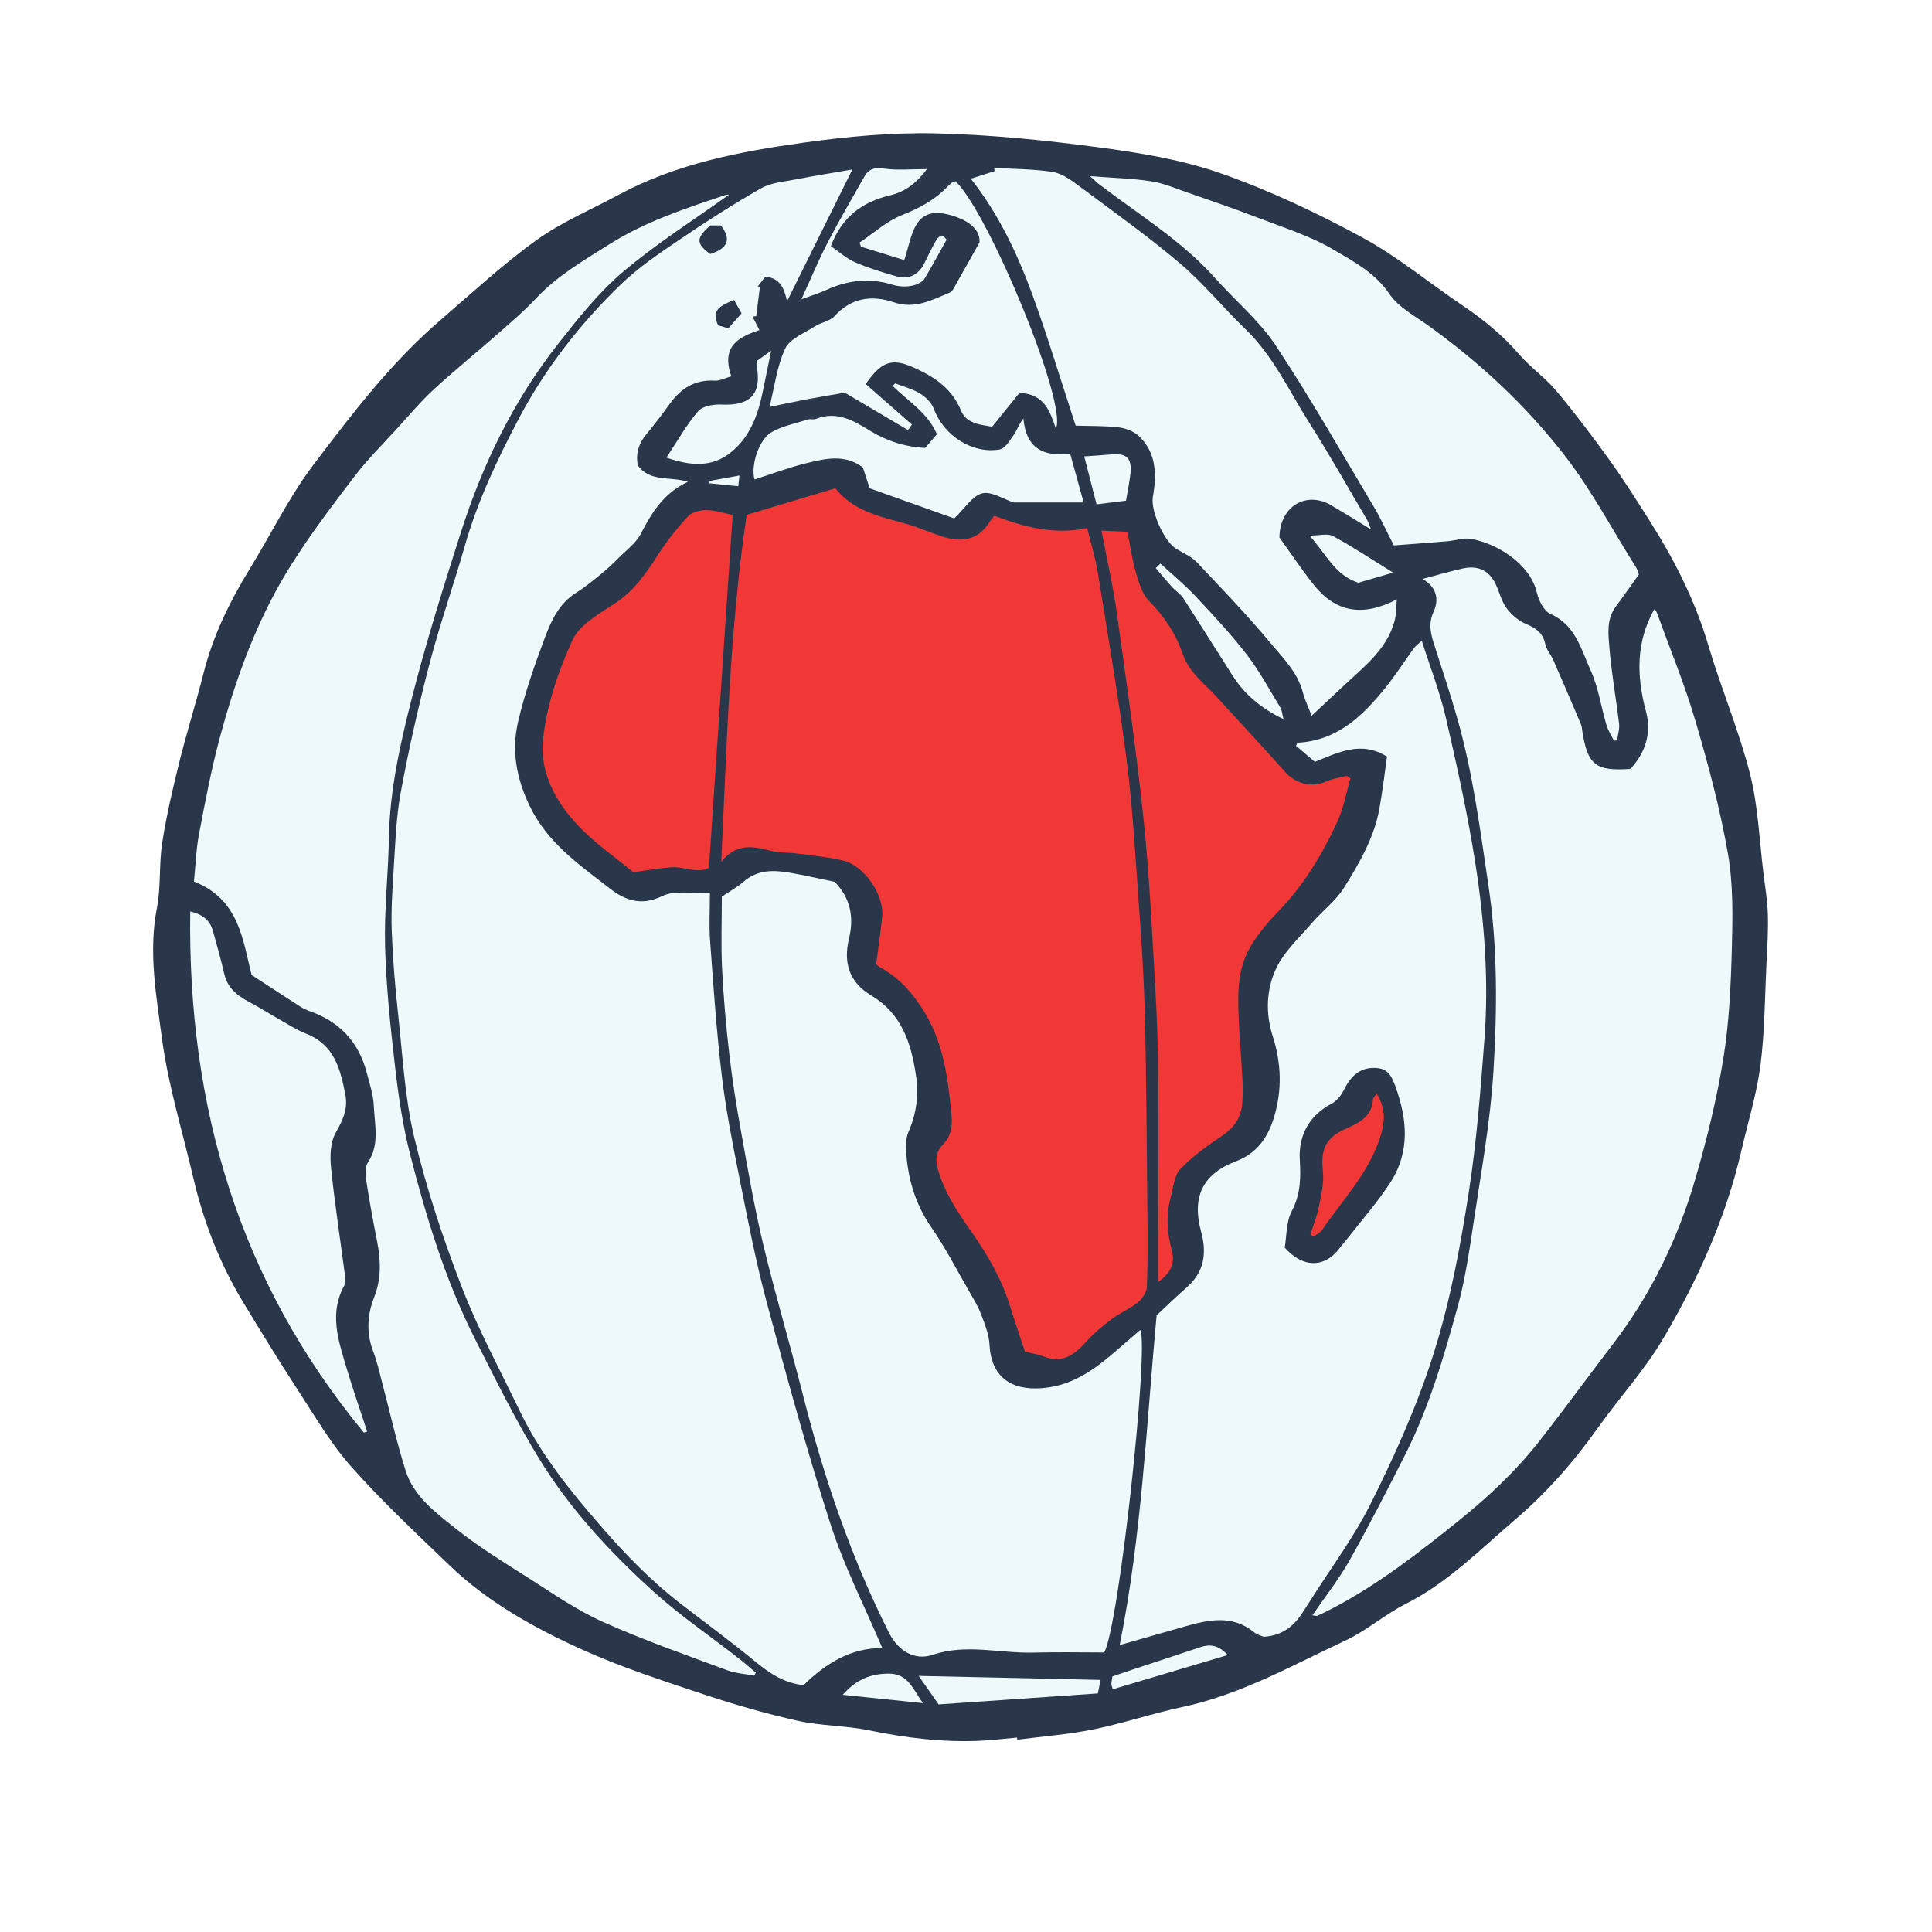 <svg version="1.1" id="svg" xmlns="http://www.w3.org/2000/svg" xmlns:xlink="http://www.w3.org/1999/xlink" x="0px" y="0px"
	 width="200px" height="200px" viewBox="0 0 200 200" enable-background="new 0 0 200 200" xml:space="preserve">
<path class="stroke" fill="#2a374b"  d="M183.007,94.677c-0.042-1.424-0.276-2.845-0.454-4.264c-0.432-3.454-0.549-6.99-1.402-10.336
	c-1.15-4.508-2.996-8.833-4.315-13.303c-1.363-4.617-3.502-8.825-6.061-12.852c-1.343-2.113-2.677-4.238-4.139-6.268
	c-1.77-2.459-3.598-4.885-5.542-7.206c-1.146-1.368-2.674-2.413-3.838-3.769c-1.701-1.98-3.676-3.586-5.824-5.036
	c-3.49-2.354-6.765-5.089-10.446-7.083c-4.701-2.545-9.593-4.857-14.63-6.623c-4.048-1.418-8.4-2.124-12.678-2.691
	c-5.592-0.742-11.237-1.312-16.871-1.438c-4.521-0.101-9.092,0.33-13.581,0.955c-6.61,0.92-13.184,2.169-19.17,5.393
	c-2.864,1.543-5.915,2.827-8.534,4.71c-3.479,2.502-6.642,5.449-9.903,8.25c-5.089,4.369-9.146,9.682-13.157,14.979
	c-2.526,3.337-4.389,7.174-6.589,10.763c-2.088,3.405-3.826,6.949-4.808,10.85c-0.774,3.071-1.735,6.096-2.498,9.169
	c-0.686,2.763-1.337,5.545-1.773,8.354c-0.348,2.237-0.123,4.572-0.553,6.786c-0.886,4.559-0.065,9.053,0.524,13.484
	c0.645,4.853,2.122,9.594,3.235,14.384c1.067,4.59,2.753,8.937,5.201,12.97c1.835,3.024,3.679,6.045,5.61,9.008
	c1.775,2.722,3.432,5.579,5.573,7.992c3.163,3.564,6.668,6.831,10.104,10.146c3.978,3.838,8.774,6.498,13.738,8.748
	c4.035,1.829,8.287,3.204,12.499,4.609c3.229,1.078,6.515,2.029,9.835,2.772c2.428,0.543,4.985,0.495,7.426,0.998
	c3.766,0.777,7.539,1.242,11.379,1.082c1.309-0.055,2.612-0.221,3.918-0.336c0.009,0.074,0.017,0.148,0.026,0.222
	c2.638-0.345,5.306-0.544,7.906-1.074c3.069-0.625,6.057-1.647,9.123-2.296c6.077-1.287,11.429-4.325,16.96-6.909
	c2.185-1.021,4.059-2.694,6.22-3.781c4.349-2.189,7.705-5.634,11.323-8.723c3.24-2.767,6.069-5.972,8.551-9.473
	c2.231-3.147,4.884-6.032,6.826-9.341c3.564-6.072,6.461-12.486,8.055-19.408c0.675-2.934,1.586-5.837,1.968-8.808
	c0.449-3.503,0.451-7.064,0.624-10.601C182.948,98.013,183.057,96.342,183.007,94.677z"/>
<path fill-rule="evenodd" clip-rule="evenodd" fill="#eef9fc" class="fill" d="M88.24,17.541c-2.333,4.706-4.526,9.129-6.765,13.646
	c-0.281-1.246-0.662-2.412-2.251-2.543c-0.255,0.329-0.516,0.665-0.776,1.001c0.073,0.016,0.146,0.031,0.22,0.046
	c-0.128,1.015-0.256,2.03-0.385,3.045c-0.13,0.009-0.259,0.018-0.389,0.026c0.226,0.438,0.451,0.876,0.726,1.409
	c-2.078,0.691-4.021,1.629-2.914,4.785c-0.617,0.17-1.18,0.48-1.724,0.448c-2.055-0.122-3.499,0.805-4.648,2.401
	c-0.767,1.065-1.559,2.116-2.402,3.121c-0.798,0.95-1.137,1.99-0.911,3.226c1.205,1.77,3.274,1.139,5.192,1.722
	c-2.536,1.182-3.752,3.212-4.885,5.394c-0.501,0.966-1.494,1.686-2.29,2.49c-0.556,0.562-1.133,1.108-1.745,1.606
	c-0.854,0.695-1.705,1.41-2.637,1.987c-1.753,1.087-2.569,2.85-3.234,4.616c-1.075,2.855-2.092,5.76-2.785,8.725
	c-0.697,2.983-0.198,5.846,1.189,8.733c1.853,3.855,5.154,6.102,8.3,8.55c1.538,1.196,3.232,1.862,5.413,0.792
	c1.294-0.635,3.088-0.251,4.95-0.34c0,1.8-0.098,3.385,0.018,4.955c0.343,4.636,0.656,9.279,1.203,13.893
	c0.414,3.498,1.098,6.971,1.788,10.429c0.872,4.365,1.705,8.749,2.855,13.044c2.07,7.73,4.182,15.46,6.637,23.073
	c1.405,4.357,3.52,8.484,5.348,12.791c-3.261-0.047-5.888,1.608-8.156,3.838c-2.045-0.221-3.542-1.252-5.015-2.459
	c-2.49-2.041-5.083-3.957-7.637-5.918c-3.05-2.342-5.705-5.072-8.23-7.972c-3.233-3.713-6.313-7.511-8.463-11.972
	c-2.067-4.289-4.341-8.503-6.05-12.934c-1.938-5.025-3.646-10.182-4.896-15.415c-1-4.181-1.211-8.556-1.685-12.855
	c-0.308-2.805-0.542-5.623-0.65-8.441c-0.079-2.068,0.044-4.15,0.18-6.219c0.18-2.745,0.247-5.522,0.744-8.214
	c0.834-4.518,1.854-9.011,3.015-13.458c1.061-4.063,2.469-8.035,3.621-12.077c1.316-4.618,3.344-8.92,5.572-13.145
	c2.757-5.229,6.354-9.844,10.581-13.93c1.841-1.78,4.021-3.235,6.152-4.683c2.728-1.854,5.511-3.639,8.375-5.271
	c1.016-0.58,2.328-0.67,3.52-0.903C84.24,18.208,86.178,17.9,88.24,17.541z M73.514,26.296c1.854-0.577,2.211-1.535,1.117-2.956
	c-0.373,0-0.764,0-1.102,0C72.042,24.65,72.037,25.197,73.514,26.296z M74.33,33.678c0.406,0.118,0.77,0.224,1.065,0.31
	c0.482-0.545,0.892-1.009,1.373-1.553c-0.257-0.455-0.521-0.921-0.776-1.373C74.122,31.771,73.766,32.321,74.33,33.678z"/>
<path fill-rule="evenodd" clip-rule="evenodd" fill="#F13836" d="M77.298,53.295c3.039-0.911,6.067-1.818,9.169-2.748
	c1.875,2.363,4.626,2.926,7.309,3.67c1.367,0.379,2.666,1.001,4.029,1.399c1.892,0.552,3.538,0.21,4.649-1.604
	c0.142-0.231,0.338-0.43,0.486-0.614c3.095,1.158,6.174,1.997,9.603,1.27c0.388,1.598,0.849,3.071,1.094,4.58
	c1.036,6.389,2.125,12.773,2.961,19.189c0.596,4.572,0.867,9.189,1.199,13.792c0.304,4.21,0.603,8.426,0.71,12.645
	c0.175,6.814,0.201,13.633,0.269,20.45c0.026,2.618,0.05,5.238-0.049,7.853c-0.021,0.562-0.454,1.253-0.909,1.625
	c-0.822,0.673-1.852,1.087-2.706,1.728c-0.945,0.709-1.877,1.475-2.661,2.353c-1.199,1.342-2.437,2.287-4.354,1.558
	c-0.628-0.239-1.306-0.348-2-0.526c-0.501-1.528-1.034-3.059-1.506-4.608c-0.892-2.921-2.42-5.518-4.16-7.983
	c-1.362-1.93-2.632-3.868-3.315-6.167c-0.305-1.029-0.249-1.908,0.471-2.646c0.834-0.856,1.023-1.854,0.921-2.966
	c-0.343-3.732-0.786-7.435-2.792-10.74c-1.148-1.891-2.541-3.524-4.508-4.607c-0.202-0.111-0.374-0.278-0.51-0.382
	c0.218-1.694,0.462-3.307,0.625-4.927c0.224-2.243-1.836-5.271-4.059-5.808c-1.533-0.37-3.124-0.505-4.693-0.715
	c-0.983-0.131-2.01-0.072-2.953-0.332c-1.866-0.514-3.559-0.628-4.956,1.202C75.241,77.209,75.521,65.229,77.298,53.295z"/>
<path fill-rule="evenodd" clip-rule="evenodd" fill="#eef9fc" class="fill" d="M147.245,59.933c1.507-0.396,2.793-0.767,4.096-1.068
	c1.752-0.405,2.931,0.239,3.62,1.891c0.32,0.768,0.546,1.617,1.039,2.258c0.497,0.646,1.198,1.247,1.94,1.563
	c1.022,0.437,1.785,0.906,2.024,2.091c0.119,0.589,0.586,1.099,0.837,1.67c0.969,2.206,1.919,4.42,2.859,6.638
	c0.106,0.251,0.109,0.547,0.154,0.823c0.556,3.4,1.4,4.056,4.961,3.796c1.562-1.652,2.206-3.742,1.629-5.885
	c-0.993-3.694-1.075-7.218,0.845-10.641c0.041,0.049,0.2,0.165,0.255,0.318c1.355,3.734,2.879,7.419,4,11.224
	c1.332,4.521,2.556,9.103,3.367,13.739c0.557,3.185,0.495,6.511,0.41,9.766c-0.099,3.81-0.267,7.652-0.873,11.405
	c-0.683,4.223-1.708,8.414-2.909,12.524c-1.807,6.184-4.577,11.94-8.522,17.088c-2.539,3.313-4.994,6.692-7.566,9.979
	c-2.439,3.118-5.308,5.814-8.394,8.297c-4.165,3.349-8.367,6.631-13.129,9.113c-0.494,0.258-0.995,0.504-1.5,0.737
	c-0.086,0.04-0.215-0.013-0.531-0.042c1.342-1.961,2.75-3.738,3.849-5.689c2.006-3.564,3.864-7.213,5.718-10.86
	c2.479-4.878,4.016-10.111,5.462-15.352c0.779-2.825,1.21-5.757,1.643-8.664c0.778-5.229,1.748-10.457,2.069-15.719
	c0.391-6.393,0.443-12.825-0.508-19.214c-0.866-5.817-1.609-11.655-3.224-17.328c-0.706-2.479-1.517-4.93-2.312-7.383
	c-0.394-1.218-0.762-2.347-0.152-3.677C148.988,62.055,148.738,60.765,147.245,59.933z"/>
<path fill-rule="evenodd" clip-rule="evenodd" fill="#eef9fc" class="fill" d="M130.815,169.438c-0.207-0.094-0.661-0.202-0.987-0.467
	c-2.257-1.829-4.693-1.307-7.153-0.606c-2.167,0.617-4.334,1.235-6.765,1.928c2.28-11.358,2.762-22.743,3.822-34.137
	c1.01-0.938,2.035-1.938,3.11-2.88c1.813-1.59,2.109-3.525,1.5-5.755c-0.98-3.596,0.128-5.983,3.624-7.315
	c2.197-0.837,3.29-2.5,3.907-4.506c0.86-2.795,0.785-5.626-0.127-8.457c-0.755-2.344-0.66-4.843,0.363-6.997
	c0.829-1.747,2.381-3.164,3.677-4.671c1.083-1.26,2.482-2.301,3.348-3.685c1.589-2.542,3.119-5.169,3.664-8.193
	c0.315-1.747,0.519-3.514,0.787-5.371c-2.671-1.675-5.015-0.443-7.471,0.537c-0.66-0.562-1.307-1.113-1.953-1.664
	c0.057-0.104,0.114-0.209,0.171-0.314c4.036-0.206,6.652-2.696,8.989-5.57c1.096-1.348,2.035-2.823,3.058-4.23
	c0.152-0.21,0.38-0.365,0.801-0.76c0.884,2.781,1.886,5.337,2.497,7.983c1.151,4.987,2.261,9.998,3.049,15.051
	c0.94,6.031,1.407,12.135,0.94,18.245c-0.4,5.234-0.797,10.485-1.596,15.667c-0.857,5.556-1.875,11.09-3.553,16.504
	c-1.715,5.535-4.07,10.78-6.64,15.917c-1.736,3.469-4.1,6.624-6.183,9.919c-0.213,0.336-0.436,0.666-0.644,1.005
	C134.118,168.141,132.936,169.313,130.815,169.438z M132.996,129.152c1.895,2.154,4.145,2.085,5.646,0.098
	c0.311-0.411,0.66-0.791,0.975-1.198c1.461-1.887,3.059-3.687,4.343-5.688c2.023-3.154,1.722-6.548,0.484-9.917
	c-0.327-0.889-0.669-1.776-1.875-1.882c-1.551-0.135-2.627,0.584-3.452,2.27c-0.273,0.559-0.749,1.147-1.286,1.428
	c-2.221,1.163-3.423,3.201-3.278,5.76c0.104,1.825,0.109,3.572-0.819,5.325C133.125,126.501,133.194,128.013,132.996,129.152z"/>
<path fill-rule="evenodd" clip-rule="evenodd" fill="#eef9fc" class="fill" d="M75.476,20.147c-3.639,2.612-7.521,5.062-10.989,8
	c-2.527,2.141-4.642,4.821-6.707,7.445c-4.597,5.84-7.814,12.444-10.065,19.499c-1.819,5.703-3.62,11.423-5.093,17.221
	c-1.2,4.72-2.277,9.499-2.362,14.433c-0.064,3.746-0.502,7.494-0.397,11.23c0.118,4.208,0.564,8.415,1.051,12.601
	c0.351,3.021,0.805,6.059,1.56,9c1.689,6.585,3.679,13.092,6.773,19.183c2.124,4.18,4.195,8.408,6.654,12.39
	c3.172,5.138,7.289,9.572,11.753,13.615c2.734,2.476,5.815,4.569,8.733,6.844c0.635,0.495,1.238,1.029,1.855,1.545
	c-0.059,0.104-0.118,0.208-0.177,0.312c-0.946-0.185-1.939-0.243-2.83-0.575c-4.313-1.609-8.674-3.124-12.866-5.011
	c-2.736-1.231-5.244-2.992-7.793-4.61c-2.508-1.592-5.056-3.16-7.371-5.008c-2.083-1.662-4.371-3.334-5.221-6.033
	c-0.954-3.026-1.64-6.136-2.453-9.207c-0.273-1.034-0.502-2.089-0.885-3.083c-0.741-1.923-0.639-3.806,0.097-5.678
	c0.745-1.896,0.675-3.808,0.292-5.759c-0.42-2.139-0.816-4.285-1.146-6.439c-0.087-0.566-0.084-1.301,0.207-1.742
	c1.228-1.86,0.681-3.875,0.602-5.821c-0.047-1.173-0.446-2.34-0.747-3.494c-0.829-3.177-2.838-5.267-5.927-6.345
	c-0.335-0.117-0.665-0.279-0.964-0.471c-1.545-0.992-3.081-2-5.007-3.256c-0.906-3.437-1.221-7.837-5.976-9.671
	c0.175-1.718,0.225-3.349,0.527-4.932c0.641-3.354,1.274-6.719,2.163-10.011c1.695-6.284,3.923-12.391,7.42-17.917
	c1.997-3.157,4.264-6.151,6.538-9.121c1.342-1.753,2.924-3.323,4.416-4.96c1.228-1.348,2.406-2.755,3.742-3.988
	c2.092-1.932,4.314-3.723,6.453-5.606c1.427-1.256,2.889-2.489,4.187-3.873c2.185-2.331,4.898-3.886,7.552-5.564
	c3.719-2.353,7.843-3.703,11.963-5.083C75.216,20.146,75.419,20.154,75.476,20.147z"/>
<path fill-rule="evenodd" clip-rule="evenodd" fill="#eef9fc" class="fill" d="M74.724,92.816c0.785-0.529,1.59-0.961,2.261-1.547
	c1.423-1.246,3.064-1.214,4.747-0.93c1.524,0.258,3.033,0.611,4.662,0.945c1.6,1.595,2.045,3.614,1.5,5.855
	c-0.625,2.571,0.048,4.569,2.296,5.912c3.132,1.871,4.111,4.852,4.62,8.198c0.317,2.085,0.08,4.002-0.766,5.926
	c-0.299,0.681-0.283,1.556-0.221,2.328c0.22,2.733,0.993,5.255,2.597,7.567c1.445,2.083,2.608,4.361,3.878,6.563
	c0.455,0.789,0.94,1.576,1.261,2.42c0.387,1.018,0.82,2.087,0.874,3.151c0.166,3.303,2.215,4.773,5.482,4.493
	c4.085-0.349,6.604-3.033,9.409-5.4c0.213-0.18,0.418-0.369,0.63-0.551c0.029-0.025,0.072-0.035,0.108-0.052
	c0.856,2.221-2.245,30.721-3.756,33.367c-2.344,0-4.847-0.054-7.346,0.013c-3.467,0.093-6.932-0.946-10.415,0.233
	c-1.87,0.633-3.578-0.417-4.517-2.284c-3.928-7.812-6.722-16.029-8.872-24.487c-1.33-5.231-2.873-10.41-4.135-15.657
	c-0.926-3.854-1.59-7.773-2.297-11.676c-0.479-2.651-0.908-5.317-1.218-7.992c-0.344-2.965-0.609-5.944-0.755-8.924
	C74.626,97.784,74.724,95.27,74.724,92.816z"/>
<path fill-rule="evenodd" clip-rule="evenodd" fill="#eef9fc" class="fill" d="M132.446,55.64c1.125,1.56,2.267,3.275,3.542,4.884
	c2.253,2.841,5.046,3.379,8.613,1.523c-0.088,0.895-0.061,1.605-0.24,2.259c-0.809,2.937-3.146,4.699-5.227,6.653
	c-1.056,0.991-2.116,1.978-3.354,3.134c-0.36-0.941-0.706-1.647-0.9-2.393c-0.557-2.142-2.119-3.646-3.446-5.238
	c-2.391-2.868-4.986-5.569-7.56-8.279c-0.555-0.584-1.373-0.924-2.085-1.35c-1.288-0.769-2.694-3.956-2.443-5.399
	c0.399-2.303,0.388-4.575-1.479-6.313c-0.525-0.489-1.361-0.796-2.09-0.881c-1.462-0.17-2.948-0.13-4.424-0.176
	c-1.529-4.666-2.862-9.106-4.445-13.456c-1.574-4.326-3.546-8.485-6.407-12.107c0.938-0.3,1.7-0.544,2.462-0.788
	c-0.019-0.112-0.038-0.225-0.058-0.337c2.025,0.122,4.071,0.111,6.066,0.424c0.948,0.149,1.871,0.818,2.68,1.42
	c3.543,2.637,7.152,5.205,10.518,8.057c2.424,2.054,4.448,4.571,6.746,6.782c2.903,2.793,4.537,6.429,6.644,9.744
	c2.088,3.286,3.996,6.685,5.976,10.039c0.133,0.225,0.204,0.487,0.399,0.968c-1.521-0.925-2.814-1.733-4.128-2.506
	C135.251,50.802,132.479,52.379,132.446,55.64z"/>
<path fill-rule="evenodd" clip-rule="evenodd" fill="#eef9fc" class="fill" d="M112.845,18.236c2.355,0.183,4.346,0.233,6.3,0.527
	c1.254,0.188,2.463,0.708,3.675,1.13c2.495,0.867,4.996,1.72,7.459,2.67c2.621,1.01,5.357,1.859,7.75,3.273
	c2.087,1.232,4.309,2.384,5.805,4.597c0.933,1.382,2.634,2.271,4.054,3.292c5.339,3.843,10.089,8.256,14.132,13.489
	c2.81,3.638,4.916,7.679,7.351,11.53c0.144,0.229,0.205,0.51,0.287,0.723c-0.819,1.141-1.585,2.244-2.389,3.319
	c-0.998,1.335-0.775,2.893-0.657,4.344c0.212,2.608,0.689,5.193,0.994,7.794c0.065,0.553-0.133,1.138-0.21,1.708
	c-0.106,0.017-0.211,0.033-0.317,0.05c-0.264-0.538-0.609-1.051-0.777-1.618c-0.561-1.887-0.833-3.896-1.639-5.665
	c-0.988-2.169-1.557-4.702-4.173-5.85c-0.675-0.296-1.209-1.396-1.403-2.221c-0.71-3.032-4.275-5.141-6.87-5.552
	c-0.754-0.12-1.569,0.184-2.36,0.251c-1.871,0.159-3.743,0.293-5.566,0.434c-0.793-1.541-1.364-2.814-2.074-4.003
	c-3.345-5.598-6.569-11.279-10.167-16.71c-1.695-2.56-4.163-4.602-6.229-6.924c-3.484-3.914-7.939-6.613-12.045-9.752
	C113.537,18.892,113.327,18.672,112.845,18.236z"/>
<path fill-rule="evenodd" clip-rule="evenodd" fill="#F13836" d="M114.021,54.93c0.928,0.044,1.707,0.081,2.695,0.127
	c0.287,1.437,0.472,2.841,0.866,4.184c0.306,1.046,0.644,2.241,1.368,2.972c1.581,1.595,2.762,3.38,3.481,5.467
	c0.688,1.997,2.353,3.168,3.678,4.63c2.292,2.527,4.627,5.015,6.893,7.564c1.165,1.311,2.781,1.7,4.384,0.993
	c0.633-0.279,1.346-0.376,2.022-0.556c0.131,0.086,0.262,0.172,0.393,0.258c-0.433,1.482-0.696,3.041-1.331,4.431
	c-1.543,3.377-3.442,6.538-6.048,9.256c-1.259,1.313-2.51,2.75-3.303,4.358c-0.673,1.362-0.923,3.05-0.933,4.596
	c-0.018,2.844,0.29,5.689,0.435,8.536c0.042,0.831,0.04,1.669-0.025,2.498c-0.114,1.437-0.824,2.476-2.045,3.304
	c-1.536,1.043-3.09,2.133-4.358,3.467c-0.65,0.683-0.733,1.932-1.004,2.943c-0.494,1.841-0.383,3.668,0.12,5.51
	c0.345,1.263-0.091,2.334-1.42,3.244c0-1.588-0.001-3.013,0-4.438c0.007-5.512,0.052-11.024,0.011-16.536
	c-0.024-3.148-0.12-6.301-0.303-9.444c-0.34-5.797-0.598-11.607-1.204-17.379c-0.754-7.182-1.783-14.337-2.783-21.491
	C115.221,60.65,114.586,57.909,114.021,54.93z"/>
<path fill-rule="evenodd" clip-rule="evenodd" fill="#F13836" d="M75.846,53.312c-0.815,12.111-1.628,24.205-2.457,36.521
	c-1.153,0.651-2.577-0.168-3.961-0.051c-1.376,0.116-2.742,0.36-3.862,0.514c-1.845-1.509-3.631-2.771-5.177-4.278
	c-2.627-2.561-4.545-5.81-4.179-9.42c0.357-3.523,1.567-7.075,3.045-10.321c0.744-1.634,2.815-2.767,4.464-3.858
	c1.934-1.281,3.147-3.063,4.361-4.938c0.927-1.432,1.994-2.794,3.154-4.043c0.412-0.443,1.285-0.642,1.941-0.629
	C74.103,52.826,75.024,53.144,75.846,53.312z"/>
<path fill-rule="evenodd" clip-rule="evenodd" fill="#eef9fc" class="fill" d="M37.67,148.304c-12.915-15.619-18.258-33.747-17.977-53.951
	c1.332,0.314,2.05,0.95,2.349,2.021c0.415,1.485,0.834,2.972,1.182,4.473c0.371,1.602,1.572,2.355,2.881,3.051
	c0.859,0.456,1.679,0.985,2.527,1.461c1.024,0.574,2.017,1.237,3.101,1.667c2.875,1.14,3.497,3.631,4.013,6.261
	c0.299,1.523-0.258,2.67-0.994,3.974c-0.563,0.997-0.604,2.441-0.48,3.646c0.385,3.747,0.964,7.475,1.453,11.212
	c0.041,0.309,0.065,0.69-0.075,0.942c-1.603,2.879-0.625,5.695,0.206,8.494c0.661,2.23,1.431,4.428,2.153,6.64
	C37.896,148.231,37.783,148.268,37.67,148.304z"/>
<path fill-rule="evenodd" clip-rule="evenodd" fill="#eef9fc" class="fill" d="M93.996,44.519c-2.222-1.313-4.444-2.626-6.544-3.868
	c-1.37,0.237-2.61,0.438-3.844,0.67c-1.239,0.234-2.471,0.501-3.947,0.803c0.515-2.063,0.76-4.194,1.622-6.038
	c0.475-1.016,1.962-1.585,3.04-2.283c0.657-0.425,1.583-0.546,2.077-1.087c1.749-1.919,3.889-2.181,6.116-1.425
	c2.204,0.748,3.959-0.238,5.805-1.006c0.304-0.126,0.487-0.592,0.679-0.927c0.742-1.295,1.465-2.601,2.403-4.274
	c0.068-1.129-0.812-2.228-3.124-2.847c-3.736-1-3.816,2.165-4.673,4.688c-1.588-0.492-3.037-0.941-4.486-1.391
	c-0.045-0.142-0.089-0.284-0.134-0.426c1.449-0.969,2.791-2.21,4.375-2.837c1.823-0.722,3.442-1.586,4.775-3.002
	c0.133-0.142,0.282-0.272,0.44-0.384c0.095-0.066,0.222-0.086,0.335-0.126c3.408,3.215,11.664,23.146,10.39,25.606
	c-0.618-1.829-1.198-3.584-3.766-3.695c-0.776,0.962-1.73,2.142-2.832,3.506c-1.087-0.209-2.644-0.275-3.205-1.639
	c-0.909-2.209-2.529-3.371-4.586-4.339c-2.435-1.146-3.522-0.98-5.294,1.556c1.572,1.38,3.179,2.79,4.785,4.199
	C94.269,44.142,94.132,44.331,93.996,44.519z"/>
<path fill-rule="evenodd" clip-rule="evenodd" fill="#eef9fc" class="fill" d="M89.324,48.39c-1.877-1.412-3.87-0.917-5.787-0.455
	c-1.839,0.443-3.621,1.124-5.428,1.699c-0.413-1.425,0.442-4.164,1.801-4.918c1.133-0.629,2.472-0.893,3.728-1.29
	c0.258-0.082,0.584,0.038,0.83-0.06c2.124-0.84,3.836,0.139,5.549,1.195c1.729,1.066,3.6,1.698,5.756,1.809
	c0.393-0.457,0.793-0.922,1.218-1.416c-0.964-2.245-3.005-3.438-4.589-5.006c0.09-0.086,0.179-0.173,0.269-0.26
	c0.871,0.342,1.807,0.578,2.59,1.062c0.588,0.363,1.184,0.97,1.42,1.601c1.014,2.717,3.961,4.674,6.809,4.177
	c0.558-0.097,1.041-0.926,1.447-1.498c0.342-0.481,0.521-1.077,1.004-1.707c0.266,3.019,1.98,3.99,4.843,3.653
	c0.458,1.654,0.905,3.271,1.396,5.042c-2.561,0-4.934,0-7.24,0c-1.085-0.354-2.306-1.183-3.264-0.947
	c-1.007,0.248-1.762,1.516-2.898,2.595c-2.653-0.945-5.597-1.994-8.75-3.117C89.847,50,89.594,49.222,89.324,48.39z"/>
<path fill-rule="evenodd" clip-rule="evenodd" fill="#eef9fc" class="fill" d="M82.962,30.979c1.015-2.208,1.804-4.113,2.75-5.936
	c1.188-2.291,2.504-4.516,3.77-6.766c0.472-0.839,1.118-0.96,2.086-0.822c1.348,0.192,2.744,0.048,4.392,0.048
	c-1.08,1.434-2.226,2.338-3.788,2.708c-2.823,0.669-4.977,2.15-6.16,5.266c0.827,0.568,1.585,1.272,2.48,1.661
	c1.412,0.614,2.899,1.072,4.385,1.49c1.224,0.344,2.233-0.216,2.808-1.372c0.37-0.744,0.731-1.494,1.133-2.221
	c0.307-0.553,0.689-0.938,1.167-0.216c-0.759,1.355-1.464,2.672-2.228,3.955c-0.48,0.807-2.03,1.118-3.412,0.688
	c-2.361-0.735-4.614-0.448-6.828,0.563C84.811,30.349,84.059,30.574,82.962,30.979z"/>
<path fill-rule="evenodd" clip-rule="evenodd" fill="#eef9fc" class="fill" d="M68.987,47.375c1.14-1.717,2.064-3.382,3.278-4.798
	c0.461-0.539,1.6-0.735,2.41-0.696c3.025,0.146,4.203-1.093,3.651-4.054c-0.021-0.115-0.002-0.237-0.002-0.446
	c0.361-0.258,0.766-0.546,1.506-1.075c-0.34,1.655-0.611,2.979-0.883,4.302c-0.495,2.412-1.338,4.678-3.325,6.252
	C73.695,48.387,71.523,48.256,68.987,47.375z"/>
<path fill-rule="evenodd" clip-rule="evenodd" fill="#eef9fc" class="fill" d="M97.167,176.438c-0.776-1.107-1.337-1.907-2.068-2.949
	c6.399,0.141,12.529,0.275,18.836,0.415c-0.092,0.44-0.178,0.855-0.291,1.399C108.037,175.688,102.535,176.068,97.167,176.438z"/>
<path fill-rule="evenodd" clip-rule="evenodd" fill="#eef9fc" class="fill" d="M120.127,58.34c1.202,1.108,2.475,2.15,3.591,3.339
	c1.842,1.963,3.69,3.938,5.333,6.064c1.324,1.714,2.36,3.653,3.495,5.51c0.172,0.283,0.183,0.664,0.32,1.197
	c-2.279-1.106-4.008-2.536-5.269-4.508c-1.705-2.666-3.375-5.354-5.099-8.008c-0.295-0.454-0.803-0.765-1.176-1.175
	c-0.577-0.635-1.122-1.298-1.68-1.95C119.802,58.653,119.964,58.497,120.127,58.34z"/>
<path fill-rule="evenodd" clip-rule="evenodd" fill="#eef9fc" class="fill" d="M112.238,47.247c1.026-0.073,1.923-0.119,2.817-0.206
	c1.555-0.152,2.139,0.399,1.968,1.976c-0.097,0.893-0.287,1.776-0.46,2.811c-1.068,0.133-2.023,0.252-3.047,0.379
	C113.064,50.453,112.653,48.856,112.238,47.247z"/>
<path fill-rule="evenodd" clip-rule="evenodd" fill="#eef9fc" class="fill" d="M144.211,59.275c-1.41,0.413-2.529,0.74-3.59,1.05
	c-2.45-0.774-3.346-3.007-5.066-4.877c0.998,0,1.869-0.26,2.434,0.046C140.048,56.608,142.005,57.912,144.211,59.275z"/>
<path fill-rule="evenodd" clip-rule="evenodd" fill="#eef9fc" class="fill" d="M127.093,171.329c-4.126,1.229-7.998,2.381-11.903,3.544
	c-0.091-0.355-0.15-0.468-0.143-0.577c0.016-0.234,0.067-0.466,0.112-0.754c0.673-0.229,1.34-0.463,2.011-0.685
	c2.35-0.778,4.704-1.544,7.051-2.331C125.298,170.166,126.133,170.305,127.093,171.329z"/>
<path fill-rule="evenodd" clip-rule="evenodd" fill="#eef9fc" class="fill" d="M95.535,176.308c-2.875-0.298-5.469-0.567-8.297-0.86
	c1.395-1.593,2.899-2.189,4.761-2.195C93.973,173.248,94.478,174.785,95.535,176.308z"/>
<path fill-rule="evenodd" clip-rule="evenodd" fill="#eef9fc" class="fill" d="M76.55,49.224c-0.043,0.387-0.071,0.641-0.124,1.112
	c-1.033-0.104-2.006-0.203-2.979-0.302c0.004-0.083,0.009-0.167,0.014-0.25C74.434,49.608,75.406,49.432,76.55,49.224z"/>
<path fill-rule="evenodd" clip-rule="evenodd" fill="#F13836" d="M142.514,113.204c0.907,1.514,0.902,2.777,0.403,4.388
	c-1.187,3.826-3.921,6.584-6.067,9.75c-0.194,0.286-0.571,0.447-0.864,0.666c-0.111-0.067-0.223-0.135-0.334-0.203
	c0.3-0.96,0.686-1.903,0.879-2.884c0.239-1.212,0.553-2.483,0.417-3.681c-0.251-2.211,0.28-3.455,2.291-4.356
	c1.385-0.62,2.784-1.239,2.889-3.08C142.137,113.64,142.325,113.487,142.514,113.204z"/>
</svg>
